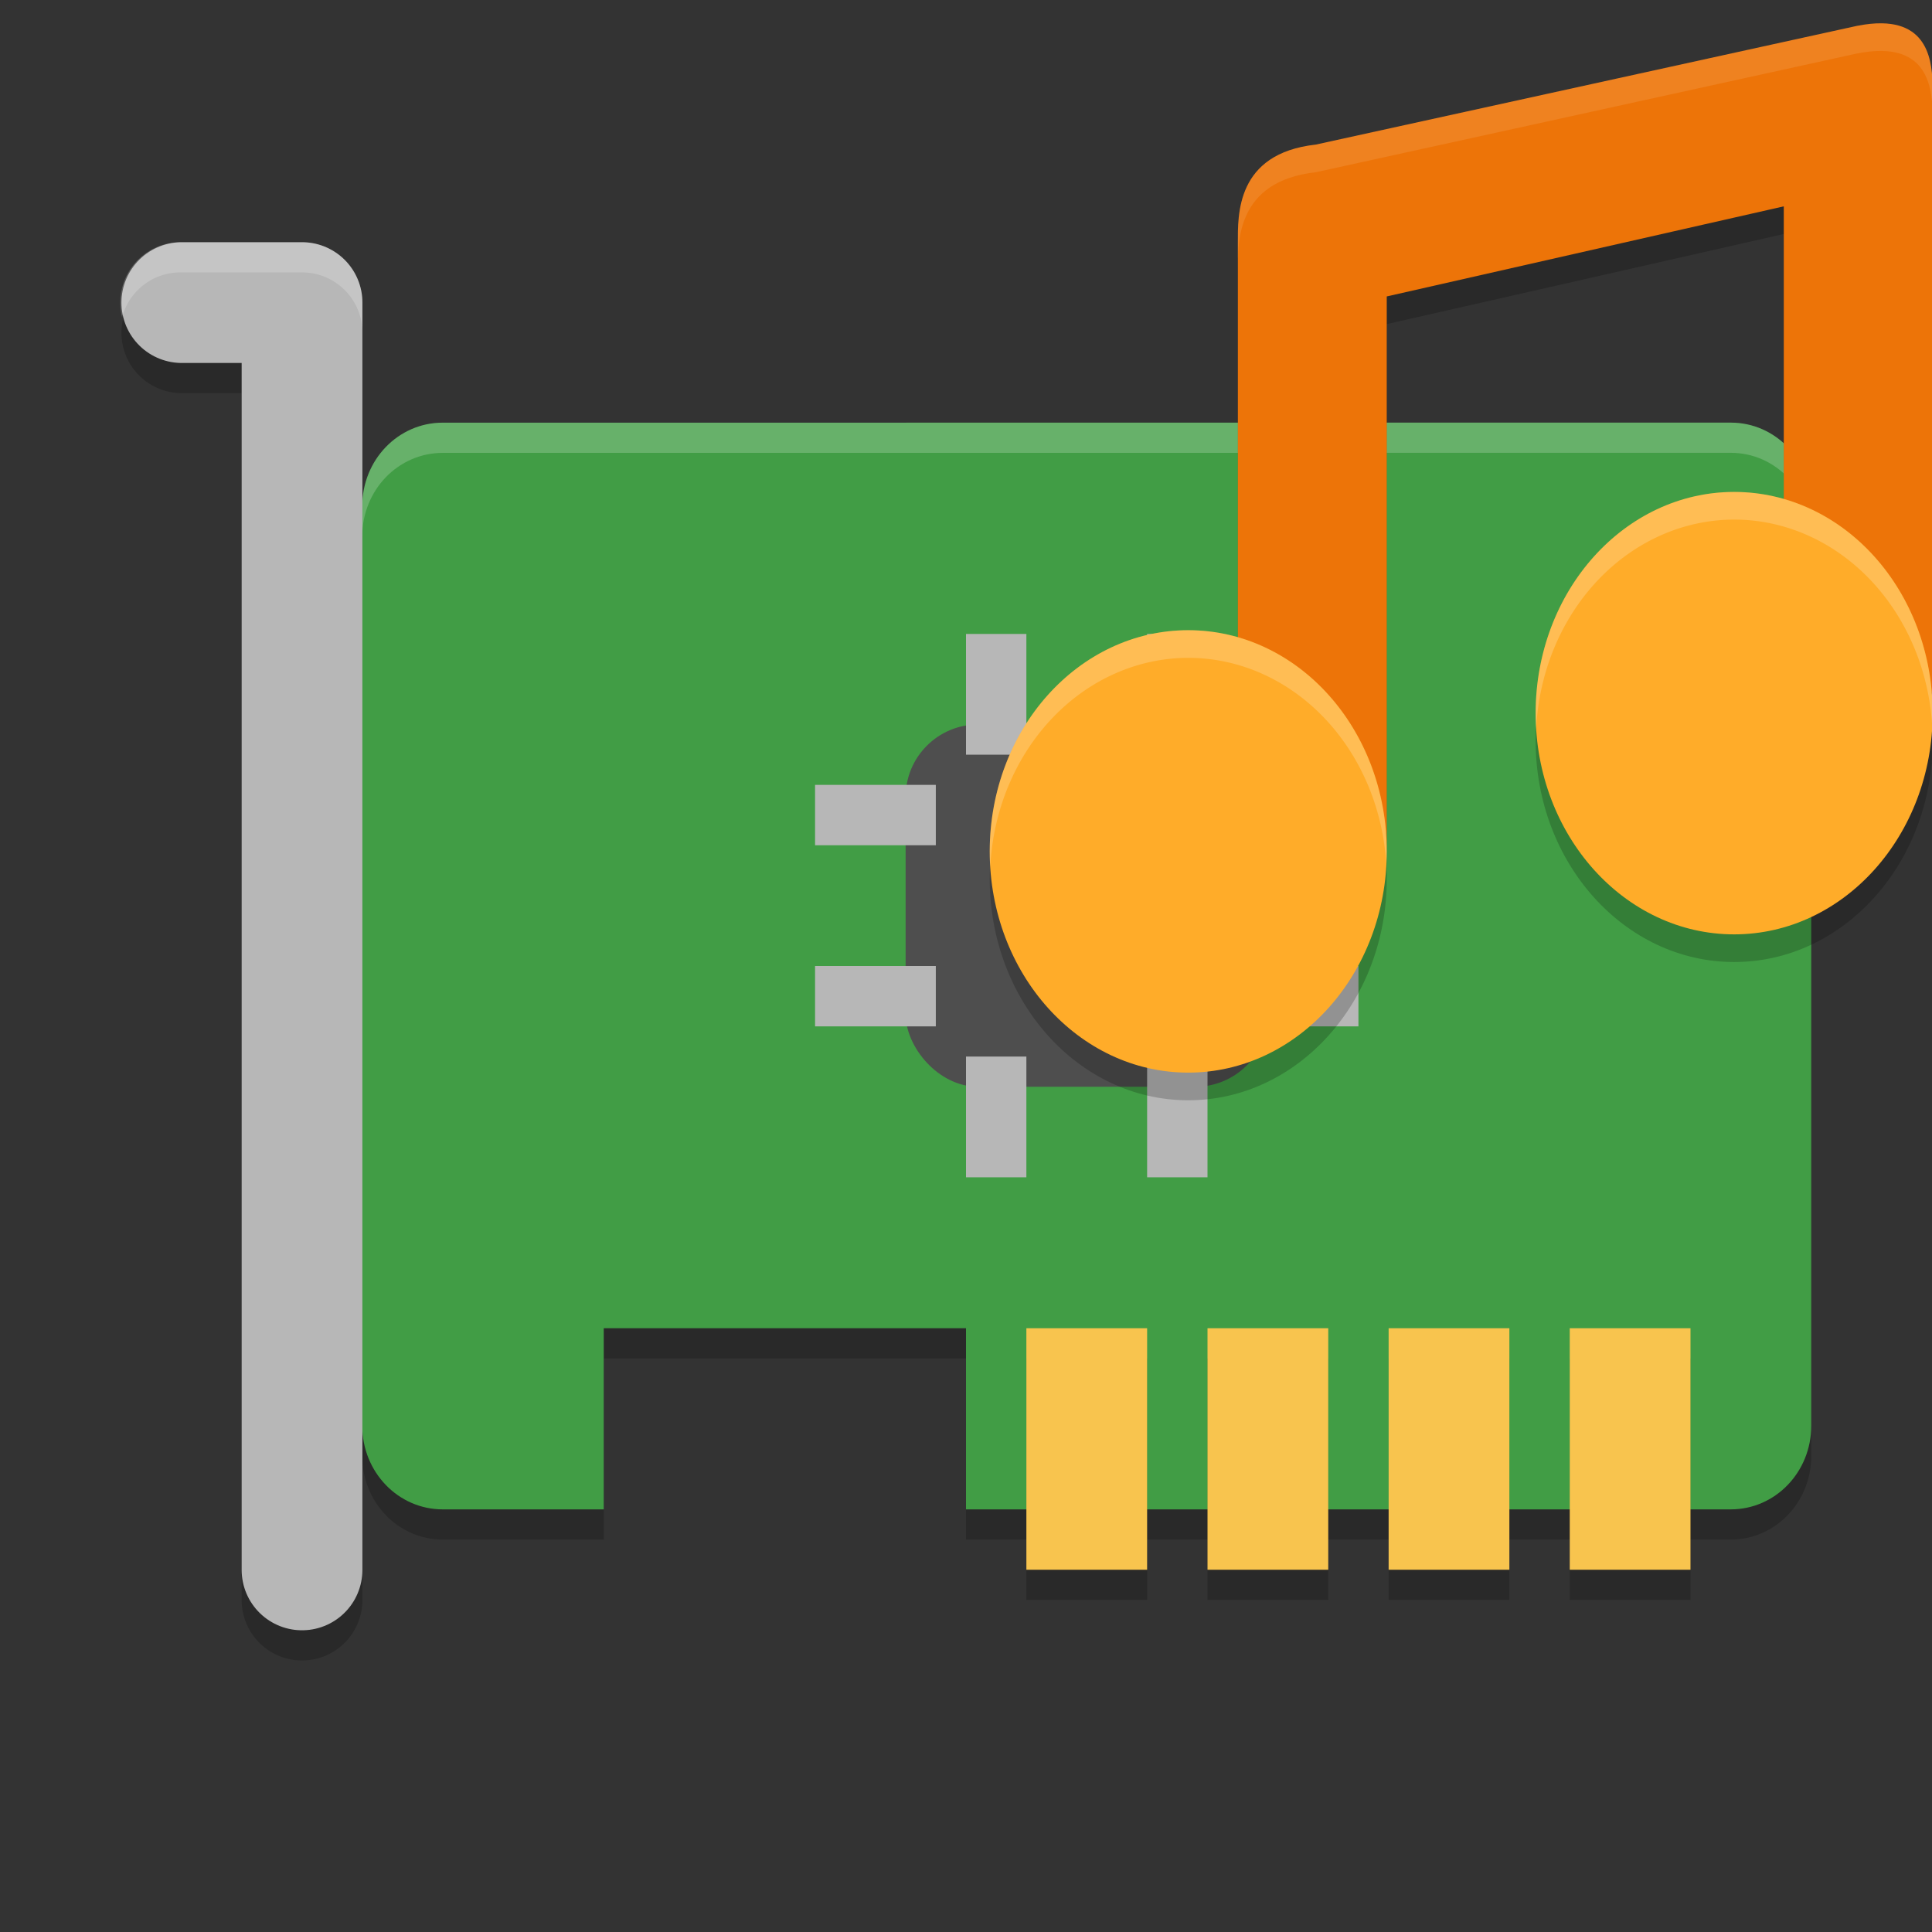 <?xml version="1.0" encoding="UTF-8" standalone="no"?>
<svg
   xmlns:dc="http://purl.org/dc/elements/1.1/"
   xmlns:cc="http://creativecommons.org/ns#"
   xmlns:rdf="http://www.w3.org/1999/02/22-rdf-syntax-ns#"
   xmlns:svg="http://www.w3.org/2000/svg"
   xmlns="http://www.w3.org/2000/svg"
   xmlns:sodipodi="http://sodipodi.sourceforge.net/DTD/sodipodi-0.dtd"
   xmlns:inkscape="http://www.inkscape.org/namespaces/inkscape"
   width="64"
   height="64"
   version="1"
   id="svg54"
   sodipodi:docname="mx-select-sound-asq2.svg"
   inkscape:version="0.92.4 (5da689c313, 2019-01-14)">
  <rect width="100%" height="100%" fill="#333333" stroke="none"/>
  <defs
     id="defs58" />
  <sodipodi:namedview
     pagecolor="#ffffff"
     bordercolor="#666666"
     borderopacity="1"
     objecttolerance="10"
     gridtolerance="10"
     guidetolerance="10"
     inkscape:pageopacity="0"
     inkscape:pageshadow="2"
     inkscape:window-width="1876"
     inkscape:window-height="1054"
     id="namedview56"
     showgrid="false"
     inkscape:zoom="3.6875"
     inkscape:cx="32"
     inkscape:cy="32"
     inkscape:window-x="44"
     inkscape:window-y="0"
     inkscape:window-maximized="1"
     inkscape:current-layer="svg54" />
  <path
     style="opacity:0.2"
     d="M 14.667,15.001 C 13.189,15.001 12,16.236 12,17.77 V 48.23 C 12,49.764 13.189,51 14.667,51 H 20 V 45 H 32 V 51 H 57.334 C 58.81,51 60,49.764 60,48.23 V 17.77 C 60,16.235 58.81,15 57.334,15 Z"
     id="path2" />
  <path
     style="fill:#419d45"
     d="M 14.667,14.001 C 13.189,14.001 12,15.236 12,16.77 V 47.23 C 12,48.764 13.189,50 14.667,50 H 20 V 44 H 32 V 50 H 57.334 C 58.81,50 60,48.764 60,47.23 V 16.77 C 60,15.235 58.81,14 57.334,14 Z"
     id="path4" />
  <rect
     style="fill:#4e4e4e"
     width="12"
     height="12"
     x="30"
     y="24"
     rx="2.4"
     ry="2.4"
     id="rect6" />
  <path
     style="fill:none;stroke:#000000;stroke-width:4;stroke-linecap:round;stroke-linejoin:round;opacity:0.2"
     d="M 6.023,11.024 H 10.005 V 53.005"
     id="path8" />
  <path
     style="fill:none;stroke:#b7b7b7;stroke-width:4;stroke-linecap:round;stroke-linejoin:round"
     d="M 6.023,10.024 H 10.005 V 52.005"
     id="path10" />
  <g
     style="opacity:0.2"
     transform="translate(0,1)"
     id="g20">
    <rect
       width="4"
       height="8"
       x="34"
       y="44"
       id="rect12" />
    <rect
       width="4"
       height="8"
       x="40"
       y="44"
       id="rect14" />
    <rect
       width="4"
       height="8"
       x="46"
       y="44"
       id="rect16" />
    <rect
       width="4"
       height="8"
       x="52"
       y="44"
       id="rect18" />
  </g>
  <g
     id="g30">
    <rect
       style="fill:#f8c44e"
       width="4"
       height="8"
       x="34"
       y="44"
       id="rect22" />
    <rect
       style="fill:#f8c44e"
       width="4"
       height="8"
       x="40"
       y="44"
       id="rect24" />
    <rect
       style="fill:#f8c44e"
       width="4"
       height="8"
       x="46"
       y="44"
       id="rect26" />
    <rect
       style="fill:#f8c44e"
       width="4"
       height="8"
       x="52"
       y="44"
       id="rect28" />
  </g>
  <g
     id="g48">
    <rect
       style="fill:#b7b7b7"
       width="2"
       height="4"
       x="32"
       y="21"
       id="rect32" />
    <rect
       style="fill:#b7b7b7"
       width="2"
       height="4"
       x="38"
       y="21"
       id="rect34" />
    <rect
       style="fill:#b7b7b7"
       width="2"
       height="4"
       x="32"
       y="35"
       id="rect36" />
    <rect
       style="fill:#b7b7b7"
       width="2"
       height="4"
       x="38"
       y="35"
       id="rect38" />
    <rect
       style="fill:#b7b7b7"
       width="2"
       height="4"
       x="26"
       y="-45"
       transform="rotate(90)"
       id="rect40" />
    <rect
       style="fill:#b7b7b7"
       width="2"
       height="4"
       x="32"
       y="-45"
       transform="rotate(90)"
       id="rect42" />
    <rect
       style="fill:#b7b7b7"
       width="2"
       height="4"
       x="26"
       y="-31"
       transform="rotate(90)"
       id="rect44" />
    <rect
       style="fill:#b7b7b7"
       width="2"
       height="4"
       x="32"
       y="-31"
       transform="rotate(90)"
       id="rect46" />
  </g>
  <path
     style="opacity:0.2;fill:#ffffff"
     d="M 6.023 8.023 A 2 2 0 0 0 4.045 10.51 A 2 2 0 0 1 6.023 9.023 L 10.006 9.023 A 2 2 0 0 1 12.006 11.023 L 12.006 10.023 A 2 2 0 0 0 10.006 8.023 L 6.023 8.023 z"
     id="path50" />
  <path
     style="fill:#ffffff;opacity:0.2"
     d="M 57.334 14 L 14.668 14.002 C 13.19 14.002 12 15.236 12 16.77 L 12 17.77 C 12 16.236 13.19 15.002 14.668 15.002 L 57.334 15 C 58.81 15 60 16.235 60 17.77 L 60 16.77 C 60 15.235 58.81 14 57.334 14 z"
     id="path52" />
  <g
     id="g1231"
     transform="matrix(0.822,0,0,0.916,29.498,-3.856)">
    <path
       id="path1196"
       style="opacity:0.2"
       d="m 39.953,6.053 c -0.293,-0.004 -0.629,0.025 -1.012,0.094 L 17.139,10.439 C 13.91,10.761 14,13 14,14 v 20.76 c 3.53,0.911 5.997,-2.406 6,1.24 V 15.93 L 36,12.672 V 29.76 c 3.53,0.911 5.997,-2.406 6,1.24 V 8.6 c 2.54e-4,-0.875 0.004,-2.517 -2.047,-2.547 z"
       inkscape:connector-curvature="0" />
    <path
       id="path1198"
       d="m 39.953,5.053 c -0.293,-0.004 -0.629,0.025 -1.012,0.094 L 17.139,9.439 C 13.91,9.761 14,12 14,13 v 20.76 c 3.53,0.911 5.997,-2.406 6,1.24 V 14.93 L 36,11.672 V 28.76 c 3.53,0.911 5.997,-2.406 6,1.24 V 7.6 c 2.54e-4,-0.875 0.004,-2.517 -2.047,-2.547 z"
       style="fill:#ed7408"
       inkscape:connector-curvature="0" />
    <circle
       id="circle1200"
       style="opacity:0.2"
       r="8"
       cy="36"
       cx="12" />
    <circle
       id="circle1202"
       r="8"
       cy="35"
       cx="12"
       style="fill:#ffac29" />
    <circle
       id="circle1204"
       r="8"
       cy="31"
       cx="34"
       style="opacity:0.2" />
    <circle
       id="circle1206"
       style="fill:#ffac29"
       r="8"
       cy="30"
       cx="34" />
    <path
       id="path1208"
       d="m 39.953,5.053 c -0.293,-0.004 -0.629,0.025 -1.012,0.094 L 17.139,9.439 C 13.91,9.761 14,12 14,13 v 1 c 0,-1 -0.09,-3.239 3.139,-3.561 L 38.941,6.146 c 0.383,-0.068 0.719,-0.098 1.012,-0.094 C 42.004,6.083 42,7.725 42,8.6 v -1 c 2.54e-4,-0.875 0.004,-2.517 -2.047,-2.547 z"
       style="opacity:0.1;fill:#ffffff"
       inkscape:connector-curvature="0" />
    <path
       id="path1210"
       d="M 12,27 A 8,8 0 0 0 4,35 8,8 0 0 0 4.021,35.576 8,8 0 0 1 12,28 8,8 0 0 1 19.979,35.424 8,8 0 0 0 20,35 8,8 0 0 0 12,27 Z"
       style="opacity:0.2;fill:#ffffff"
       inkscape:connector-curvature="0" />
    <path
       id="path1212"
       d="m 34,22 a 8,8 0 0 0 -8,8 8,8 0 0 0 0.021,0.576 A 8,8 0 0 1 34,23 8,8 0 0 1 41.979,30.424 8,8 0 0 0 42,30 8,8 0 0 0 34,22 Z"
       style="opacity:0.2;fill:#ffffff"
       inkscape:connector-curvature="0" />
  </g>
</svg>
